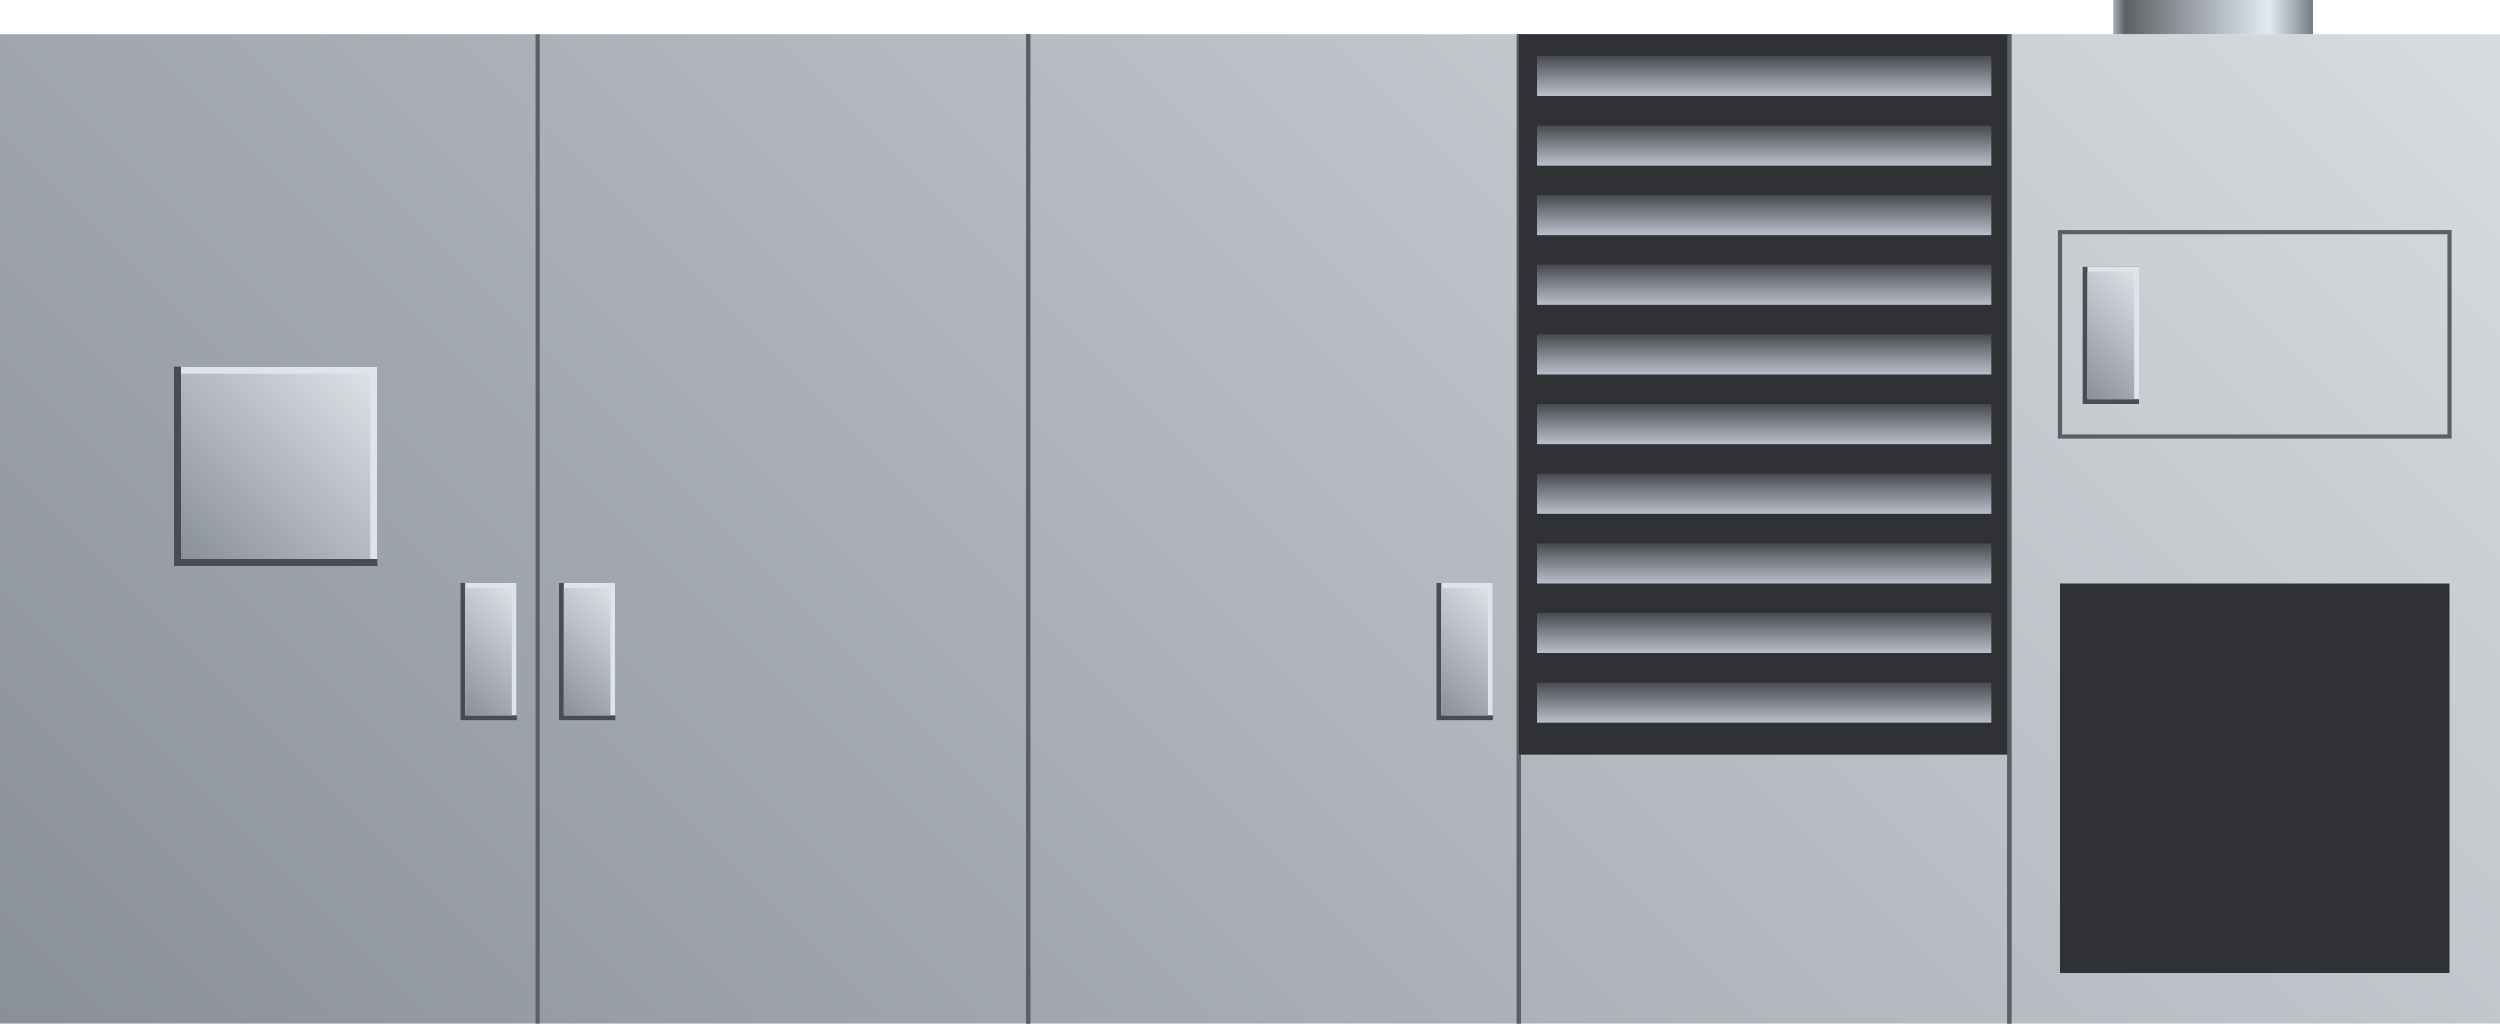 <svg xmlns="http://www.w3.org/2000/svg" xmlns:xlink="http://www.w3.org/1999/xlink" viewBox="0 0 150 61.41"><defs><style>.cls-1{fill:url(#未命名的渐变_5);}.cls-2{fill:none;stroke:#5b5f66;stroke-miterlimit:10;stroke-width:0.25px;}.cls-3{fill:#2f3134;}.cls-4{fill:url(#未命名的渐变_109);}.cls-5{fill:url(#未命名的渐变_109-2);}.cls-6{fill:url(#未命名的渐变_109-3);}.cls-7{fill:url(#未命名的渐变_109-4);}.cls-8{fill:url(#未命名的渐变_109-5);}.cls-9{fill:url(#未命名的渐变_109-6);}.cls-10{fill:url(#未命名的渐变_109-7);}.cls-11{fill:url(#未命名的渐变_109-8);}.cls-12{fill:url(#未命名的渐变_109-9);}.cls-13{fill:url(#未命名的渐变_109-10);}.cls-14{fill:#494d53;}.cls-15{fill:#dde4ec;}.cls-16{fill:url(#未命名的渐变_10);}.cls-17{fill:url(#未命名的渐变_10-2);}.cls-18{fill:url(#未命名的渐变_10-3);}.cls-19{fill:url(#未命名的渐变_10-4);}.cls-20{fill:url(#未命名的渐变_10-5);}.cls-21{fill:url(#未命名的渐变_67);}</style><linearGradient id="未命名的渐变_5" x1="127.34" y1="-20.61" x2="22.66" y2="84.07" gradientUnits="userSpaceOnUse"><stop offset="0" stop-color="#d7dce0"/><stop offset="1" stop-color="#8a9099"/></linearGradient><linearGradient id="未命名的渐变_109" x1="105.85" y1="5.76" x2="105.85" y2="3.35" gradientUnits="userSpaceOnUse"><stop offset="0" stop-color="#b9c0cc"/><stop offset="1" stop-color="#47494d"/></linearGradient><linearGradient id="未命名的渐变_109-2" x1="105.85" y1="9.94" x2="105.85" y2="7.53" xlink:href="#未命名的渐变_109"/><linearGradient id="未命名的渐变_109-3" x1="105.85" y1="14.12" x2="105.85" y2="11.7" xlink:href="#未命名的渐变_109"/><linearGradient id="未命名的渐变_109-4" x1="105.85" y1="18.3" x2="105.85" y2="15.88" xlink:href="#未命名的渐变_109"/><linearGradient id="未命名的渐变_109-5" x1="105.85" y1="22.47" x2="105.85" y2="20.06" xlink:href="#未命名的渐变_109"/><linearGradient id="未命名的渐变_109-6" x1="105.85" y1="26.65" x2="105.85" y2="24.24" xlink:href="#未命名的渐变_109"/><linearGradient id="未命名的渐变_109-7" x1="105.85" y1="30.83" x2="105.85" y2="28.42" xlink:href="#未命名的渐变_109"/><linearGradient id="未命名的渐变_109-8" x1="105.85" y1="35.01" x2="105.85" y2="32.6" xlink:href="#未命名的渐变_109"/><linearGradient id="未命名的渐变_109-9" x1="105.85" y1="39.19" x2="105.85" y2="36.77" xlink:href="#未命名的渐变_109"/><linearGradient id="未命名的渐变_109-10" x1="105.85" y1="43.37" x2="105.85" y2="40.95" xlink:href="#未命名的渐变_109"/><linearGradient id="未命名的渐变_10" x1="22.16" y1="-422.25" x2="10.92" y2="-433.49" gradientTransform="matrix(1, 0, 0, -1, 0, -399.89)" gradientUnits="userSpaceOnUse"><stop offset="0" stop-color="#dce1e6"/><stop offset="1" stop-color="#8a9099"/></linearGradient><linearGradient id="未命名的渐变_10-2" x1="31.93" y1="-436.36" x2="26.7" y2="-441.59" xlink:href="#未命名的渐变_10"/><linearGradient id="未命名的渐变_10-3" x1="37.85" y1="-436.36" x2="32.62" y2="-441.59" xlink:href="#未命名的渐变_10"/><linearGradient id="未命名的渐变_10-4" x1="90.49" y1="-436.36" x2="85.27" y2="-441.59" xlink:href="#未命名的渐变_10"/><linearGradient id="未命名的渐变_10-5" x1="129.26" y1="-417.4" x2="124.04" y2="-422.62" xlink:href="#未命名的渐变_10"/><linearGradient id="未命名的渐变_67" x1="126.79" y1="1.03" x2="138.78" y2="1.03" gradientUnits="userSpaceOnUse"><stop offset="0" stop-color="#a9b1bb"/><stop offset="0.06" stop-color="#5d6166"/><stop offset="0.78" stop-color="#e2eaf2"/><stop offset="0.93" stop-color="#9ba1ab"/><stop offset="1" stop-color="#767b82"/></linearGradient></defs><title>Rooftop air conditioner(屋顶空调)</title><g id="图层_2" data-name="图层 2"><g id="图层_6" data-name="图层 6"><g id="Rooftop_air_conditioner_屋顶空调_" data-name="Rooftop air conditioner(屋顶空调)"><rect class="cls-1" y="2.05" width="150" height="59.36"/><line class="cls-2" x1="32.26" y1="61.41" x2="32.26" y2="2.05"/><line class="cls-2" x1="61.69" y1="2.05" x2="61.69" y2="61.41"/><line class="cls-2" x1="61.69" y1="61.41" x2="61.69" y2="2.05"/><line class="cls-2" x1="91.13" y1="2.05" x2="91.13" y2="61.41"/><line class="cls-2" x1="120.56" y1="2.05" x2="120.56" y2="61.41"/><line class="cls-2" x1="91.13" y1="61.41" x2="91.13" y2="2.05"/><rect class="cls-3" x="91.13" y="2.05" width="29.44" height="43.23"/><rect class="cls-4" x="92.22" y="3.35" width="27.26" height="2.41"/><rect class="cls-5" x="92.22" y="7.53" width="27.26" height="2.41"/><rect class="cls-6" x="92.22" y="11.7" width="27.26" height="2.41"/><rect class="cls-7" x="92.22" y="15.88" width="27.26" height="2.41"/><rect class="cls-8" x="92.22" y="20.06" width="27.26" height="2.41"/><rect class="cls-9" x="92.22" y="24.24" width="27.26" height="2.41"/><rect class="cls-10" x="92.22" y="28.42" width="27.26" height="2.41"/><rect class="cls-11" x="92.22" y="32.6" width="27.26" height="2.41"/><rect class="cls-12" x="92.22" y="36.77" width="27.26" height="2.41"/><rect class="cls-13" x="92.22" y="40.95" width="27.26" height="2.41"/><line class="cls-2" x1="120.56" y1="61.41" x2="120.56" y2="2.05"/><rect class="cls-3" x="123.6" y="35.01" width="23.37" height="23.37"/><rect class="cls-2" x="123.6" y="13.93" width="23.37" height="12.26"/><rect class="cls-14" x="10.44" y="22" width="12.2" height="11.96"/><rect class="cls-15" x="10.86" y="22" width="11.78" height="11.54"/><rect class="cls-16" x="10.86" y="22.42" width="11.36" height="11.12"/><rect class="cls-14" x="27.63" y="34.98" width="3.38" height="8.23"/><rect class="cls-15" x="27.91" y="34.98" width="3.09" height="7.94"/><rect class="cls-17" x="27.91" y="35.27" width="2.8" height="7.65"/><rect class="cls-14" x="33.54" y="34.98" width="3.38" height="8.23"/><rect class="cls-15" x="33.83" y="34.98" width="3.09" height="7.94"/><rect class="cls-18" x="33.83" y="35.27" width="2.8" height="7.65"/><rect class="cls-14" x="86.19" y="34.98" width="3.38" height="8.23"/><rect class="cls-15" x="86.48" y="34.98" width="3.09" height="7.94"/><rect class="cls-19" x="86.48" y="35.27" width="2.8" height="7.65"/><rect class="cls-14" x="124.96" y="16.01" width="3.38" height="8.23"/><rect class="cls-15" x="125.25" y="16.01" width="3.09" height="7.94"/><rect class="cls-20" x="125.25" y="16.3" width="2.8" height="7.65"/><rect class="cls-21" x="126.79" width="11.99" height="2.05"/></g></g></g></svg>